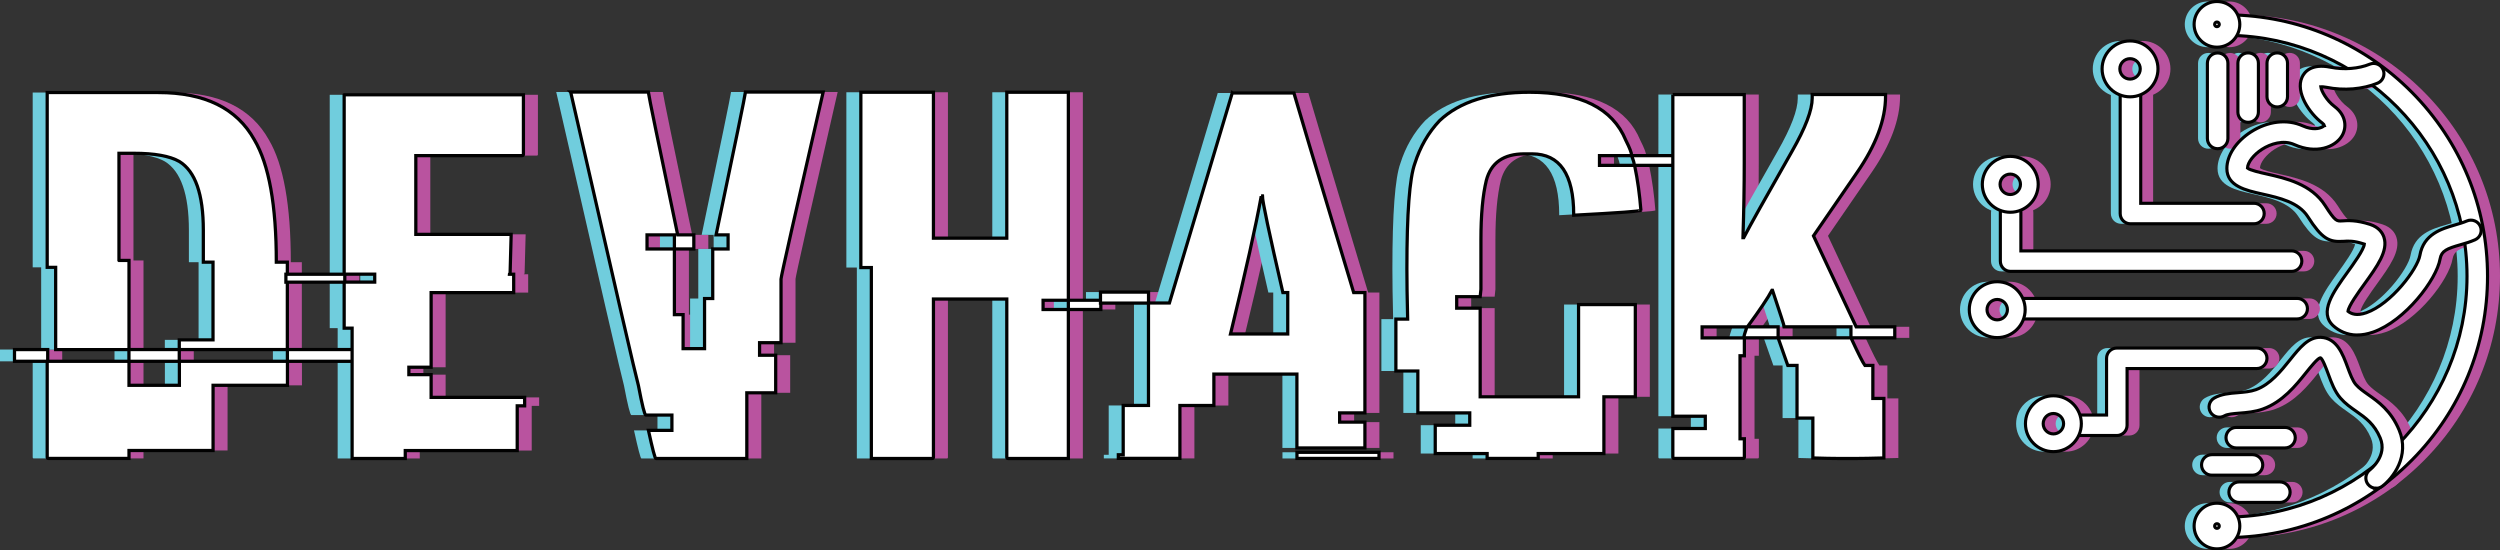 <?xml version="1.0" encoding="UTF-8"?>
<svg id="Layer_2" data-name="Layer 2" xmlns="http://www.w3.org/2000/svg" viewBox="0 0 431.2 94.94">
  <rect x="0" y="0" width="431.2" height="94.94" fill="#333333" stroke="none"/>
  <defs>
    <style>
      .cls-1 {
        stroke-width: .56px;
      }

      .cls-1, .cls-2 {
        fill: #fff;
        stroke: #010101;
        stroke-miterlimit: 10;
      }

      .cls-3 {
        fill: #70cddd;
      }

      .cls-4 {
        fill: #b9539f;
      }

      .cls-2 {
        stroke-width: .54px;
      }
    </style>
  </defs>
  <g id="Layer_1-2" data-name="Layer 1">
    <g>
      <g>
        <g>
          <path class="cls-3" d="m382.83,92.72c11.94-.13,23.15-4.87,31.56-13.36,8.42-8.5,13.05-19.76,13.05-31.72,0-11.96-4.63-23.22-13.05-31.72-8.41-8.49-19.62-13.23-31.56-13.36l-.04,3.54c22.67.24,41.11,18.87,41.11,41.54,0,22.67-18.44,41.3-41.11,41.54l.04,3.54Z"/>
          <path class="cls-3" d="m365.85,38.6h21.3c.98,0,1.77-.79,1.77-1.77s-.79-1.77-1.77-1.77h-19.53v-18.81c0-.98-.79-1.77-1.77-1.77s-1.77.79-1.77,1.77v20.58c0,.98.79,1.77,1.77,1.77Z"/>
          <path class="cls-3" d="m345.18,46.81h48.46c.98,0,1.77-.79,1.77-1.77,0-.98-.79-1.77-1.77-1.77h-46.69v-6.62c0-.98-.79-1.77-1.77-1.77s-1.77.79-1.77,1.77v8.39c0,.98.79,1.77,1.77,1.77Z"/>
          <path class="cls-3" d="m346.49,55.01h48.12c.98,0,1.77-.79,1.77-1.77,0-.98-.79-1.77-1.77-1.77h-48.12c-.98,0-1.77.79-1.77,1.77s.79,1.77,1.77,1.77Z"/>
          <path class="cls-3" d="m356.27,75.12h7.23c.98,0,1.77-.79,1.77-1.77v-9.78h22.36c.98,0,1.77-.79,1.77-1.77s-.79-1.77-1.77-1.77h-24.13c-.98,0-1.77.79-1.77,1.77v9.78h-5.46c-.98,0-1.77.79-1.77,1.77,0,.98.79,1.77,1.77,1.77Z"/>
          <g>
            <path class="cls-3" d="m378.6,90.73c0,1.2.97,2.17,2.17,2.17s2.17-.97,2.17-2.17c0-1.2-.97-2.17-2.17-2.17s-2.17.97-2.17,2.17Z"/>
            <path class="cls-3" d="m376.83,90.73c0-2.17,1.77-3.94,3.94-3.94,2.17,0,3.94,1.77,3.94,3.94,0,2.17-1.77,3.94-3.94,3.94s-3.94-1.77-3.94-3.94Zm3.54,0c0,.22.18.4.4.4s.4-.18.4-.4c0-.22-.18-.4-.4-.4s-.4.18-.4.4Z"/>
          </g>
          <g>
            <path class="cls-3" d="m378.6,4.2c0,1.2.97,2.17,2.17,2.17s2.17-.97,2.17-2.17c0-1.2-.97-2.17-2.17-2.17s-2.17.97-2.17,2.17Z"/>
            <path class="cls-3" d="m376.83,4.2c0-2.17,1.77-3.94,3.94-3.94s3.94,1.77,3.94,3.94c0,2.17-1.77,3.94-3.94,3.94s-3.94-1.77-3.94-3.94Zm3.54,0c0,.22.18.4.4.4s.4-.18.4-.4c0-.22-.18-.4-.4-.4s-.4.18-.4.4Z"/>
          </g>
          <g>
            <path class="cls-3" d="m404.98,57.78c.81,0,1.72-.15,2.73-.5,5.51-1.94,10.93-9.03,11.55-12.63.24-1.38,1.16-1.77,3.55-2.45.82-.23,1.66-.48,2.47-.84.9-.39,1.3-1.44.91-2.33-.39-.9-1.44-1.3-2.33-.91-.6.26-1.3.46-2.03.68-2.29.66-5.42,1.56-6.06,5.25-.4,2.33-4.93,8.37-9.23,9.89-1.71.6-2.62.18-3.17-.25.09-.91,1.79-3.26,2.82-4.69,2.22-3.08,4.15-5.74,3.38-8.08-.24-.73-.85-1.71-2.4-2.22-2.35-.76-3.84-.67-4.82-.6-.93.06-1.18.08-2.92-2.64-2.38-3.72-6.81-4.71-10.04-5.44-1.17-.26-2.92-.66-3.36-1.03.05-.99,1.07-2.31,2.51-3.24,1.47-.95,3.71-1.66,5.58-.81,3.75,1.69,7.04.47,8.22-1.53.83-1.4.75-3.5-1.28-5.03-1.39-1.04-2.28-2.68-2.38-3.41.18-.01.49,0,.97.09,3.04.61,6.26.34,8.83-.72.9-.37,1.33-1.41.96-2.31-.37-.9-1.41-1.33-2.31-.96-1.92.79-4.46.99-6.79.52-3.3-.66-4.49.82-4.91,1.76-1.15,2.56,1.3,6.22,3.5,7.87.27.21.36.36.37.4-.01,0-.13.19-.5.35-.31.14-1.47.54-3.23-.26-2.69-1.22-6.04-.82-8.96,1.06-2.55,1.65-4.13,4.06-4.13,6.29,0,3.04,3.25,3.77,6.12,4.41,2.93.66,6.24,1.4,7.84,3.9,2.45,3.83,3.68,4.42,6.13,4.26.84-.06,1.79-.12,3.5.44.05.02.09.03.12.04-.08.95-1.89,3.44-2.88,4.82-2.48,3.44-5.05,6.99-2.42,9.31.89.78,2.23,1.55,4.08,1.55Z"/>
            <path class="cls-3" d="m408.21,84.23c.37,0,.75-.12,1.07-.36,1.84-1.39,4.8-5.21,2.91-9.7-1.41-3.35-3.6-4.88-5.35-6.11-.84-.59-1.56-1.1-2.1-1.72-.57-.65-1.01-1.86-1.44-3.02-.83-2.24-1.85-5.03-4.64-5.14-2.1-.06-3.57,1.74-5.26,3.85-1.61,2.01-3.44,4.28-5.9,5.18-.94.34-2.05.43-3.13.52-1.42.11-2.89.23-4.09.94-.84.5-1.12,1.58-.63,2.42.5.84,1.58,1.12,2.42.63.5-.3,1.56-.38,2.58-.46,1.25-.1,2.67-.21,4.06-.72,3.39-1.23,5.64-4.03,7.45-6.29.77-.96,1.94-2.41,2.43-2.54.36.02,1.08,1.99,1.39,2.83.54,1.47,1.1,2.98,2.09,4.12.82.95,1.8,1.63,2.74,2.29,1.6,1.12,3.11,2.18,4.12,4.59,1.31,3.11-1.75,5.48-1.78,5.5-.78.59-.93,1.7-.34,2.48.35.46.88.7,1.41.7Z"/>
          </g>
          <path class="cls-3" d="m391.17,18.45c.98,0,1.77-.79,1.77-1.77v-5.79c0-.98-.79-1.77-1.77-1.77s-1.77.79-1.77,1.77v5.79c0,.98.79,1.77,1.77,1.77Z"/>
          <path class="cls-3" d="m386.15,21.1c.98,0,1.77-.79,1.77-1.77v-8.44c0-.98-.79-1.77-1.77-1.77s-1.77.79-1.77,1.77v8.44c0,.98.79,1.77,1.77,1.77Z"/>
          <path class="cls-3" d="m380.89,25.65c.98,0,1.77-.79,1.77-1.77v-12.98c0-.98-.79-1.77-1.77-1.77s-1.77.79-1.77,1.77v12.98c0,.98.79,1.77,1.77,1.77Z"/>
          <path class="cls-3" d="m384.1,77.26h8.41c.98,0,1.77-.79,1.77-1.77s-.79-1.77-1.77-1.77h-8.41c-.98,0-1.77.79-1.77,1.77,0,.98.79,1.77,1.77,1.77Z"/>
          <path class="cls-3" d="m379.88,81.96h7.02c.98,0,1.77-.79,1.77-1.77s-.79-1.77-1.77-1.77h-7.02c-.98,0-1.77.79-1.77,1.77,0,.98.79,1.77,1.77,1.77Z"/>
          <path class="cls-3" d="m384.6,86.66h7.02c.98,0,1.77-.79,1.77-1.77s-.79-1.77-1.77-1.77h-7.02c-.98,0-1.77.79-1.77,1.77,0,.98.79,1.77,1.77,1.77Z"/>
          <path class="cls-3" d="m360.96,11.88c0-2.66,2.16-4.82,4.82-4.82s4.82,2.16,4.82,4.82-2.16,4.82-4.82,4.82-4.82-2.16-4.82-4.82Zm3.06,0c0,.97.79,1.76,1.76,1.76s1.76-.79,1.76-1.76c0-.97-.79-1.76-1.76-1.76s-1.76.79-1.76,1.76Z"/>
          <path class="cls-3" d="m340.31,31.79c0-2.66,2.16-4.82,4.82-4.82,2.66,0,4.82,2.16,4.82,4.82s-2.16,4.82-4.82,4.82-4.82-2.16-4.82-4.82Zm3.06,0c0,.97.79,1.76,1.76,1.76s1.76-.79,1.76-1.76c0-.97-.79-1.76-1.76-1.76s-1.76.79-1.76,1.76Z"/>
          <path class="cls-3" d="m338.06,53.41c0-2.66,2.16-4.82,4.82-4.82,2.66,0,4.82,2.16,4.82,4.82s-2.16,4.82-4.82,4.82-4.82-2.16-4.82-4.82Zm3.06,0c0,.97.79,1.76,1.76,1.76s1.76-.79,1.76-1.76c0-.97-.79-1.76-1.76-1.76s-1.76.79-1.76,1.76Z"/>
          <path class="cls-3" d="m347.74,73.08c0-2.66,2.16-4.82,4.82-4.82s4.82,2.16,4.82,4.82c0,2.66-2.16,4.82-4.82,4.82s-4.82-2.16-4.82-4.82Zm3.06,0c0,.97.79,1.76,1.76,1.76s1.76-.79,1.76-1.76c0-.97-.79-1.76-1.76-1.76s-1.76.79-1.76,1.76Z"/>
        </g>
        <g>
          <path class="cls-4" d="m386.59,92.72c11.94-.13,23.15-4.87,31.56-13.36,8.42-8.5,13.05-19.76,13.05-31.72s-4.63-23.22-13.05-31.72c-8.41-8.49-19.62-13.23-31.56-13.36l-.04,3.54c22.67.24,41.11,18.87,41.11,41.54,0,22.67-18.44,41.3-41.11,41.54l.04,3.54Z"/>
          <path class="cls-4" d="m369.6,38.6h21.3c.98,0,1.77-.79,1.77-1.77,0-.98-.79-1.77-1.77-1.77h-19.53v-18.81c0-.98-.79-1.77-1.77-1.77s-1.77.79-1.77,1.77v20.58c0,.98.79,1.77,1.77,1.77Z"/>
          <path class="cls-4" d="m348.94,46.81h48.46c.98,0,1.77-.79,1.77-1.77,0-.98-.79-1.77-1.77-1.77h-46.69v-6.62c0-.98-.79-1.77-1.77-1.77s-1.77.79-1.77,1.77v8.39c0,.98.79,1.77,1.77,1.77Z"/>
          <path class="cls-4" d="m350.25,55.01h48.12c.98,0,1.77-.79,1.77-1.77,0-.98-.79-1.77-1.77-1.77h-48.12c-.98,0-1.77.79-1.77,1.77,0,.98.79,1.77,1.77,1.77Z"/>
          <path class="cls-4" d="m360.02,75.12h7.23c.98,0,1.77-.79,1.77-1.77v-9.78h22.36c.98,0,1.77-.79,1.77-1.77,0-.98-.79-1.77-1.77-1.77h-24.13c-.98,0-1.77.79-1.77,1.77v9.78h-5.46c-.98,0-1.77.79-1.77,1.77s.79,1.77,1.77,1.77Z"/>
          <g>
            <path class="cls-4" d="m382.36,90.73c0,1.2.97,2.17,2.17,2.17s2.17-.97,2.17-2.17-.97-2.17-2.17-2.17-2.17.97-2.17,2.17Z"/>
            <path class="cls-4" d="m380.59,90.73c0-2.17,1.77-3.94,3.94-3.94,2.17,0,3.94,1.77,3.94,3.94,0,2.17-1.77,3.94-3.94,3.94s-3.94-1.77-3.94-3.94Zm3.54,0c0,.22.18.4.4.4s.4-.18.4-.4c0-.22-.18-.4-.4-.4s-.4.18-.4.4Z"/>
          </g>
          <g>
            <path class="cls-4" d="m382.36,4.2c0,1.2.97,2.17,2.17,2.17s2.17-.97,2.17-2.17c0-1.2-.97-2.17-2.17-2.17s-2.17.97-2.17,2.17Z"/>
            <path class="cls-4" d="m380.59,4.2c0-2.17,1.77-3.94,3.94-3.94s3.94,1.77,3.94,3.94c0,2.17-1.77,3.94-3.94,3.94s-3.94-1.77-3.94-3.94Zm3.54,0c0,.22.18.4.4.4s.4-.18.4-.4c0-.22-.18-.4-.4-.4s-.4.18-.4.4Z"/>
          </g>
          <g>
            <path class="cls-4" d="m408.74,57.78c.81,0,1.72-.15,2.73-.5,5.51-1.94,10.93-9.03,11.55-12.63.24-1.38,1.16-1.77,3.55-2.45.82-.23,1.66-.48,2.47-.84.9-.39,1.3-1.44.91-2.33-.39-.9-1.44-1.3-2.33-.91-.6.26-1.3.46-2.03.68-2.29.66-5.42,1.56-6.06,5.25-.4,2.33-4.93,8.37-9.23,9.89-1.71.6-2.62.18-3.17-.25.09-.91,1.79-3.26,2.82-4.69,2.22-3.08,4.15-5.74,3.38-8.08-.24-.73-.85-1.71-2.4-2.22-2.35-.76-3.84-.67-4.82-.6-.93.06-1.18.08-2.92-2.64-2.38-3.72-6.81-4.71-10.04-5.44-1.17-.26-2.92-.66-3.36-1.03.05-.99,1.07-2.31,2.51-3.24,1.47-.95,3.71-1.66,5.58-.81,3.75,1.69,7.04.47,8.22-1.53.83-1.4.75-3.5-1.28-5.03-1.39-1.04-2.28-2.68-2.38-3.41.18-.01.49,0,.97.09,3.04.61,6.26.34,8.83-.72.9-.37,1.33-1.41.96-2.31-.37-.9-1.41-1.33-2.31-.96-1.92.79-4.46.99-6.79.52-3.3-.66-4.49.82-4.91,1.76-1.15,2.56,1.3,6.22,3.5,7.87.27.21.36.36.37.4-.01,0-.13.19-.5.35-.31.14-1.47.54-3.23-.26-2.69-1.22-6.04-.82-8.96,1.06-2.55,1.65-4.13,4.06-4.13,6.29,0,3.04,3.25,3.77,6.12,4.41,2.93.66,6.24,1.4,7.84,3.9,2.45,3.83,3.68,4.42,6.13,4.26.84-.06,1.79-.12,3.5.44.05.02.09.03.12.04-.08.95-1.89,3.44-2.88,4.82-2.48,3.44-5.05,6.99-2.42,9.31.89.78,2.23,1.55,4.08,1.55Z"/>
            <path class="cls-4" d="m411.96,84.23c.37,0,.75-.12,1.07-.36,1.84-1.39,4.8-5.21,2.91-9.7-1.41-3.35-3.6-4.88-5.35-6.11-.84-.59-1.56-1.1-2.1-1.72-.57-.65-1.01-1.86-1.44-3.02-.83-2.24-1.85-5.03-4.64-5.14-2.1-.06-3.57,1.74-5.26,3.85-1.61,2.01-3.44,4.28-5.9,5.18-.94.34-2.05.43-3.13.52-1.42.11-2.89.23-4.09.94-.84.5-1.12,1.58-.63,2.42.5.84,1.58,1.12,2.42.63.5-.3,1.56-.38,2.58-.46,1.25-.1,2.67-.21,4.06-.72,3.39-1.23,5.64-4.03,7.45-6.29.77-.96,1.94-2.41,2.43-2.54.36.02,1.08,1.99,1.39,2.83.54,1.47,1.1,2.98,2.09,4.12.82.95,1.8,1.63,2.74,2.29,1.6,1.12,3.11,2.18,4.12,4.59,1.31,3.11-1.75,5.48-1.78,5.5-.78.59-.93,1.7-.34,2.48.35.46.88.7,1.41.7Z"/>
          </g>
          <path class="cls-4" d="m394.92,18.45c.98,0,1.77-.79,1.77-1.77v-5.79c0-.98-.79-1.77-1.77-1.77s-1.77.79-1.77,1.77v5.79c0,.98.79,1.77,1.77,1.77Z"/>
          <path class="cls-4" d="m389.91,21.1c.98,0,1.77-.79,1.77-1.77v-8.44c0-.98-.79-1.77-1.77-1.77s-1.77.79-1.77,1.77v8.44c0,.98.79,1.77,1.77,1.77Z"/>
          <path class="cls-4" d="m384.65,25.65c.98,0,1.77-.79,1.77-1.77v-12.98c0-.98-.79-1.77-1.77-1.77s-1.77.79-1.77,1.77v12.98c0,.98.79,1.77,1.77,1.77Z"/>
          <path class="cls-4" d="m387.86,77.26h8.41c.98,0,1.77-.79,1.77-1.77,0-.98-.79-1.77-1.77-1.77h-8.41c-.98,0-1.77.79-1.77,1.77,0,.98.79,1.77,1.77,1.77Z"/>
          <path class="cls-4" d="m383.63,81.96h7.02c.98,0,1.77-.79,1.77-1.77,0-.98-.79-1.77-1.77-1.77h-7.02c-.98,0-1.77.79-1.77,1.77,0,.98.79,1.77,1.77,1.77Z"/>
          <path class="cls-4" d="m388.36,86.66h7.02c.98,0,1.77-.79,1.77-1.77,0-.98-.79-1.77-1.77-1.77h-7.02c-.98,0-1.77.79-1.77,1.77,0,.98.79,1.77,1.77,1.77Z"/>
          <path class="cls-4" d="m364.72,11.88c0-2.66,2.16-4.82,4.82-4.82s4.82,2.16,4.82,4.82-2.16,4.82-4.82,4.82-4.82-2.16-4.82-4.82Zm3.06,0c0,.97.79,1.76,1.76,1.76s1.76-.79,1.76-1.76-.79-1.76-1.76-1.76-1.76.79-1.76,1.76Z"/>
          <path class="cls-4" d="m344.06,31.79c0-2.66,2.16-4.82,4.82-4.82,2.66,0,4.82,2.16,4.82,4.82s-2.16,4.82-4.82,4.82-4.82-2.16-4.82-4.82Zm3.06,0c0,.97.79,1.76,1.76,1.76s1.76-.79,1.76-1.76c0-.97-.79-1.76-1.76-1.76s-1.76.79-1.76,1.76Z"/>
          <path class="cls-4" d="m341.81,53.41c0-2.66,2.16-4.82,4.82-4.82,2.66,0,4.82,2.16,4.82,4.82,0,2.66-2.16,4.82-4.82,4.82s-4.82-2.16-4.82-4.82Zm3.06,0c0,.97.79,1.76,1.76,1.76s1.76-.79,1.76-1.76-.79-1.76-1.76-1.76-1.76.79-1.76,1.76Z"/>
          <path class="cls-4" d="m351.5,73.08c0-2.66,2.16-4.82,4.82-4.82s4.82,2.16,4.82,4.82-2.16,4.82-4.82,4.82-4.82-2.16-4.82-4.82Zm3.06,0c0,.97.79,1.76,1.76,1.76s1.76-.79,1.76-1.76c0-.97-.79-1.76-1.76-1.76s-1.76.79-1.76,1.76Z"/>
        </g>
        <g>
          <path class="cls-2" d="m384.44,92.72c11.94-.13,23.15-4.87,31.56-13.36,8.42-8.5,13.05-19.76,13.05-31.72,0-11.96-4.63-23.22-13.05-31.72-8.41-8.49-19.62-13.23-31.56-13.36l-.04,3.54c22.67.24,41.11,18.87,41.11,41.54s-18.44,41.3-41.11,41.54l.04,3.54Z"/>
          <path class="cls-2" d="m367.46,38.6h21.3c.98,0,1.77-.79,1.77-1.77,0-.98-.79-1.77-1.77-1.77h-19.53v-18.81c0-.98-.79-1.77-1.77-1.77s-1.77.79-1.77,1.77v20.58c0,.98.79,1.77,1.77,1.77Z"/>
          <path class="cls-2" d="m346.79,46.81h48.46c.98,0,1.77-.79,1.77-1.77s-.79-1.77-1.77-1.77h-46.69v-6.62c0-.98-.79-1.77-1.77-1.77s-1.77.79-1.77,1.77v8.39c0,.98.79,1.77,1.77,1.77Z"/>
          <path class="cls-2" d="m348.1,55.01h48.12c.98,0,1.77-.79,1.77-1.77,0-.98-.79-1.77-1.77-1.77h-48.12c-.98,0-1.77.79-1.77,1.77,0,.98.79,1.77,1.77,1.77Z"/>
          <path class="cls-2" d="m357.88,75.12h7.23c.98,0,1.77-.79,1.77-1.77v-9.78h22.36c.98,0,1.77-.79,1.77-1.77,0-.98-.79-1.77-1.77-1.77h-24.13c-.98,0-1.77.79-1.77,1.77v9.78h-5.46c-.98,0-1.77.79-1.77,1.77,0,.98.79,1.77,1.77,1.77Z"/>
          <g>
            <path class="cls-2" d="m380.21,90.73c0,1.2.97,2.17,2.17,2.17s2.17-.97,2.17-2.17c0-1.2-.97-2.17-2.17-2.17s-2.17.97-2.17,2.17Z"/>
            <path class="cls-2" d="m378.44,90.73c0-2.17,1.77-3.94,3.94-3.94,2.17,0,3.94,1.77,3.94,3.94s-1.77,3.94-3.94,3.94-3.94-1.77-3.94-3.94Zm3.54,0c0,.22.18.4.4.4s.4-.18.4-.4c0-.22-.18-.4-.4-.4s-.4.18-.4.4Z"/>
          </g>
          <g>
            <path class="cls-2" d="m380.21,4.2c0,1.2.97,2.17,2.17,2.17s2.17-.97,2.17-2.17c0-1.2-.97-2.17-2.17-2.17s-2.17.97-2.17,2.17Z"/>
            <path class="cls-2" d="m378.44,4.2c0-2.17,1.77-3.94,3.94-3.94s3.94,1.77,3.94,3.94c0,2.17-1.77,3.94-3.94,3.94s-3.94-1.77-3.94-3.94Zm3.54,0c0,.22.18.4.4.4s.4-.18.4-.4c0-.22-.18-.4-.4-.4s-.4.18-.4.4Z"/>
          </g>
          <g>
            <path class="cls-2" d="m406.59,57.78c.81,0,1.72-.15,2.73-.5,5.51-1.94,10.93-9.03,11.55-12.63.24-1.38,1.16-1.77,3.55-2.45.82-.23,1.66-.48,2.47-.84.9-.39,1.3-1.44.91-2.33-.39-.9-1.44-1.3-2.33-.91-.6.26-1.3.46-2.03.68-2.29.66-5.42,1.56-6.06,5.25-.4,2.33-4.93,8.37-9.23,9.89-1.71.6-2.62.18-3.17-.25.09-.91,1.79-3.26,2.82-4.69,2.22-3.08,4.15-5.74,3.38-8.08-.24-.73-.85-1.71-2.4-2.22-2.35-.76-3.84-.67-4.82-.6-.93.06-1.18.08-2.92-2.64-2.38-3.72-6.81-4.71-10.04-5.44-1.17-.26-2.92-.66-3.36-1.03.05-.99,1.07-2.31,2.51-3.24,1.47-.95,3.71-1.66,5.58-.81,3.75,1.69,7.04.47,8.22-1.53.83-1.4.75-3.5-1.28-5.03-1.39-1.04-2.28-2.68-2.38-3.41.18-.01.49,0,.97.09,3.04.61,6.26.34,8.83-.72.9-.37,1.33-1.41.96-2.31-.37-.9-1.41-1.33-2.31-.96-1.92.79-4.46.99-6.79.52-3.3-.66-4.49.82-4.91,1.76-1.15,2.56,1.3,6.22,3.5,7.87.27.21.36.36.37.4-.01,0-.13.19-.5.35-.31.14-1.47.54-3.23-.26-2.69-1.22-6.04-.82-8.96,1.06-2.55,1.65-4.13,4.06-4.13,6.29,0,3.04,3.25,3.77,6.12,4.41,2.93.66,6.24,1.4,7.84,3.9,2.45,3.83,3.68,4.42,6.13,4.26.84-.06,1.79-.12,3.5.44.05.02.09.03.12.04-.08.95-1.89,3.44-2.88,4.82-2.48,3.44-5.05,6.99-2.42,9.31.89.78,2.23,1.55,4.08,1.55Z"/>
            <path class="cls-2" d="m409.82,84.23c.37,0,.75-.12,1.07-.36,1.84-1.39,4.8-5.21,2.91-9.7-1.41-3.35-3.6-4.88-5.35-6.11-.84-.59-1.56-1.1-2.1-1.72-.57-.65-1.01-1.86-1.44-3.02-.83-2.24-1.85-5.03-4.64-5.14-2.1-.06-3.57,1.74-5.26,3.85-1.61,2.01-3.44,4.28-5.9,5.18-.94.34-2.05.43-3.13.52-1.42.11-2.89.23-4.09.94-.84.5-1.12,1.58-.63,2.42.5.84,1.58,1.12,2.42.63.5-.3,1.56-.38,2.58-.46,1.25-.1,2.67-.21,4.06-.72,3.39-1.23,5.64-4.03,7.45-6.29.77-.96,1.94-2.41,2.43-2.54.36.02,1.08,1.99,1.39,2.83.54,1.47,1.1,2.98,2.09,4.12.82.95,1.8,1.63,2.74,2.29,1.6,1.12,3.11,2.18,4.12,4.59,1.31,3.11-1.75,5.48-1.78,5.5-.78.59-.93,1.7-.34,2.48.35.46.88.7,1.41.7Z"/>
          </g>
          <path class="cls-2" d="m392.78,18.45c.98,0,1.77-.79,1.77-1.77v-5.79c0-.98-.79-1.77-1.77-1.77s-1.77.79-1.77,1.77v5.79c0,.98.79,1.77,1.77,1.77Z"/>
          <path class="cls-2" d="m387.76,21.1c.98,0,1.77-.79,1.77-1.77v-8.44c0-.98-.79-1.77-1.77-1.77s-1.77.79-1.77,1.77v8.44c0,.98.79,1.77,1.77,1.77Z"/>
          <path class="cls-2" d="m382.5,25.65c.98,0,1.77-.79,1.77-1.77v-12.98c0-.98-.79-1.77-1.77-1.77s-1.77.79-1.77,1.77v12.98c0,.98.79,1.77,1.77,1.77Z"/>
          <path class="cls-2" d="m385.71,77.26h8.41c.98,0,1.77-.79,1.77-1.77,0-.98-.79-1.77-1.77-1.77h-8.41c-.98,0-1.77.79-1.77,1.77,0,.98.79,1.77,1.77,1.77Z"/>
          <path class="cls-2" d="m381.49,81.96h7.02c.98,0,1.77-.79,1.77-1.77,0-.98-.79-1.77-1.77-1.77h-7.02c-.98,0-1.77.79-1.77,1.77,0,.98.79,1.77,1.77,1.77Z"/>
          <path class="cls-2" d="m386.21,86.66h7.02c.98,0,1.77-.79,1.77-1.77s-.79-1.77-1.77-1.77h-7.02c-.98,0-1.77.79-1.77,1.77,0,.98.79,1.77,1.77,1.77Z"/>
          <path class="cls-2" d="m362.57,11.88c0-2.66,2.16-4.82,4.82-4.82s4.82,2.16,4.82,4.82-2.16,4.82-4.82,4.82-4.82-2.16-4.82-4.82Zm3.06,0c0,.97.79,1.76,1.76,1.76s1.76-.79,1.76-1.76c0-.97-.79-1.76-1.76-1.76s-1.76.79-1.76,1.76Z"/>
          <path class="cls-2" d="m341.91,31.79c0-2.66,2.16-4.82,4.82-4.82,2.66,0,4.82,2.16,4.82,4.82,0,2.66-2.16,4.82-4.82,4.82s-4.82-2.16-4.82-4.82Zm3.06,0c0,.97.79,1.76,1.76,1.76s1.76-.79,1.76-1.76c0-.97-.79-1.76-1.76-1.76s-1.76.79-1.76,1.76Z"/>
          <path class="cls-2" d="m339.66,53.41c0-2.66,2.16-4.82,4.82-4.82,2.66,0,4.82,2.16,4.82,4.82,0,2.66-2.16,4.82-4.82,4.82s-4.82-2.16-4.82-4.82Zm3.06,0c0,.97.79,1.76,1.76,1.76s1.76-.79,1.76-1.76c0-.97-.79-1.76-1.76-1.76s-1.76.79-1.76,1.76Z"/>
          <path class="cls-2" d="m349.35,73.08c0-2.66,2.16-4.82,4.82-4.82s4.82,2.16,4.82,4.82-2.16,4.82-4.82,4.82-4.82-2.16-4.82-4.82Zm3.06,0c0,.97.79,1.76,1.76,1.76s1.76-.79,1.76-1.76c0-.97-.79-1.76-1.76-1.76s-1.76.79-1.76,1.76Z"/>
        </g>
      </g>
      <g>
        <g>
          <rect class="cls-4" x="52.07" y="60.29" width="12.43" height="2.03"/>
          <path class="cls-4" d="m33.43,66.46h-8.68v-4.14h-14.02v-2.03h-5.73v2.03h5.64v16.53c0,.15.06.22.18.22h13.93v-1.37h14.5v-11.24h12.83v-4.14h-18.64v4.14Z"/>
          <rect class="cls-4" x="24.74" y="60.29" width="8.68" height="2.03"/>
          <path class="cls-4" d="m23.02,44.91v-18.47h2.56c3.59,0,6.2.47,7.85,1.41,2.76,1.7,4.14,5.66,4.14,11.86v5.51h1.67v13.4h-5.82v1.67h18.64v-15.07h-1.9c0-9.81-1.26-16.85-3.79-21.11-3.03-5.44-8.55-8.15-16.57-8.15H10.64v30.15h1.46v14.19h12.65v-15.38h-1.72Z"/>
          <path class="cls-4" d="m61.88,16.35h30.9v10.27c0,.15-.07.22-.22.22h-18.34v13.58h16.44v.13c0,.38-.06,2.6-.18,6.66-.09,0-.13.03-.13.09h.75v3.17h-14.24v12.87h-3.84v1.28h3.84v3.92h16.13v1.46h-1.28v7.71h-19.31v1.37h-9.17v-22.48h-1.37v-7.93h-10.05v-1.37h10.05v-30.94Zm.09,30.94v1.37h5.16v-1.37h-5.16Z"/>
          <path class="cls-4" d="m100.92,15.87h13.4c.09.74,1.78,8.95,5.07,24.64h2.78v2.43h-3.35v-2.43h-4.72v2.43h4.72v11.33h1.5v5.86h3.7v-8.64h1.41v-8.55h2.65v-2.43h-2.07c3.29-15.69,4.98-23.9,5.07-24.64h13.4c-4.85,21.1-7.27,31.85-7.27,32.26v10.98h-3.7v2.16h2.78v6.48h-4.98v11.33h-15.69c-.15,0-.57-1.62-1.28-4.85h4.05v-2.64h-4.5c-.21,0-.63-1.7-1.28-5.11-.32-1.03-4.22-17.89-11.68-50.6Z"/>
          <path class="cls-4" d="m150.98,15.91h12.52v25.17h12.65V15.91h10.62v35.88h-4.36v1.59h4.36v25.7h-10.4c-.15,0-.22-.07-.22-.22v-27.28h-12.65v27.28c0,.15-.07.22-.22.22h-10.49v-32.93h-1.81V15.91Zm35.79,35.88h5.6v1.59h-5.6v-1.59Z"/>
          <path class="cls-4" d="m192.31,50.38h8.29v1.9h-8.29v-1.9Zm22.74-34.34h10.62c.15.62,3.59,12.09,10.31,34.42h1.94v20.76h-4.36v1.59h4.36v4.45h-11.73v-12.74h-14.32v5.42h-5.86v9.12h-10.62v-.62h.84v-8.51h4.36v-17.67h3.61l10.84-36.23Zm4.98,17.76v.09c-.91,5.02-2.67,12.93-5.29,23.71h9.87v-7.14h-.84c-2.35-10.2-3.53-15.75-3.53-16.66h-.22Zm6.17,44.21h14.15v1.06h-14.15v-1.06Z"/>
          <path class="cls-4" d="m266.3,15.91c8.81,0,14.35,2.76,16.62,8.29.67,1.32,1.01,2.2,1.01,2.64h-5.55v1.68h5.99v-.09c0-.29-.15-.82-.44-1.59h10.18v1.68h-9.65v.13c.5,2.38.85,4.92,1.06,7.63,0,.15-3.86.43-11.59.84v-.09c0-6.99-2.4-10.49-7.18-10.49h-1.32c-3.59,0-5.77,1.53-6.57,4.58-.62,2.56-.93,5.95-.93,10.18v8.59l-.13,1.28h-4.05v1.98h4.05v15.29h16.97v-15.91h9.79v15.91h-5.42v9.79h-11.33v.84h-8.81v-.84h-8.95v-4.89h5.95v-2.12h-8.95v-7.23h-3.79v-8.95h2.03c-.09-3.64-.13-6.54-.13-8.68,0-9.61.46-15.66,1.37-18.16.91-2.88,2.34-5.35,4.28-7.4,3.47-3.26,8.64-4.89,15.52-4.89Z"/>
          <path class="cls-4" d="m291.01,16.31h12.34v11.81c0,3.94-.07,8.18-.22,12.74v.13h.13c1-1.94,3.77-6.9,8.33-14.9,2.32-4.06,3.48-7.11,3.48-9.17v-.62h12.65v.31c0,4.03-1.65,8.42-4.94,13.18l-7.49,10.89,7.36,15.69h6.66v1.9h-7.49v.13c1.2,2.59,1.98,4.13,2.34,4.63h1.37v5.69h1.9v10.27c-2.15.06-3.73.09-4.76.09h-3.04c-1.09,0-2.57-.03-4.45-.09v-6.88h-2.73v-9.08h-1.59l-1.67-4.76h12.56v-1.9h-11.5c0-.15-.68-2.25-2.03-6.3h-.09c-.7,1.32-2.11,3.42-4.23,6.3h5.29v1.9h-5.82v3.09h-.75v14.32h.75v3.17c0,.15-.07.22-.22.22h-11.9c-.15,0-.22-.07-.22-.22v-4.94h5.6v-2.12h-5.6V16.31Zm5.07,40.07v1.9h7.19c0-.23.18-.87.53-1.9h-7.71Z"/>
        </g>
        <g>
          <rect class="cls-3" x="19.75" y="60.29" width="8.68" height="2.03"/>
          <path class="cls-3" d="m28.43,66.46h-8.68v-4.14H5.73v-2.03H0v2.03h5.64v16.53c0,.15.06.22.18.22h13.93v-1.37h14.5v-11.24h12.83v-4.14h-18.64v4.14Z"/>
          <path class="cls-3" d="m18.03,44.91v-18.47h2.56c3.59,0,6.2.47,7.85,1.41,2.76,1.7,4.14,5.66,4.14,11.86v5.51h1.67v13.4h-5.82v1.67h18.64v-15.07h-1.9c0-9.81-1.26-16.85-3.79-21.11-3.03-5.44-8.55-8.15-16.57-8.15H5.64v30.15h1.46v14.19h12.65v-15.38h-1.72Z"/>
          <rect class="cls-3" x="47.07" y="60.29" width="12.43" height="2.03"/>
          <path class="cls-3" d="m56.89,16.35h30.9v10.27c0,.15-.07.22-.22.22h-18.34v13.58h16.44v.13c0,.38-.06,2.6-.18,6.66-.09,0-.13.03-.13.09h.75v3.17h-14.24v12.87h-3.84v1.28h3.84v3.92h16.13v1.46h-1.28v7.71h-19.31v1.37h-9.17v-22.48h-1.37v-7.93h-10.05v-1.37h10.05v-30.94Zm.09,30.94v1.37h5.16v-1.37h-5.16Z"/>
          <path class="cls-3" d="m95.93,15.87h13.4c.09.74,1.78,8.95,5.07,24.64h2.78v2.43h-3.35v-2.43h-4.72v2.43h4.72v11.33h1.5v5.86h3.7v-8.64h1.41v-8.55h2.65v-2.43h-2.07c3.29-15.69,4.98-23.9,5.07-24.64h13.4c-4.85,21.1-7.27,31.85-7.27,32.26v10.98h-3.7v2.16h2.78v6.48h-4.98v11.33h-15.69c-.15,0-.57-1.62-1.28-4.85h4.05v-2.64h-4.5c-.21,0-.63-1.7-1.28-5.11-.32-1.03-4.22-17.89-11.68-50.6Z"/>
          <path class="cls-3" d="m145.98,15.91h12.52v25.17h12.65V15.91h10.62v35.88h-4.36v1.59h4.36v25.7h-10.4c-.15,0-.22-.07-.22-.22v-27.28h-12.65v27.28c0,.15-.07.22-.22.22h-10.49v-32.93h-1.81V15.91Zm35.79,35.88h5.6v1.59h-5.6v-1.59Z"/>
          <path class="cls-3" d="m187.31,50.38h8.29v1.9h-8.29v-1.9Zm22.74-34.34h10.62c.15.62,3.59,12.09,10.31,34.42h1.94v20.76h-4.36v1.59h4.36v4.45h-11.73v-12.74h-14.32v5.42h-5.86v9.12h-10.62v-.62h.84v-8.51h4.36v-17.67h3.61l10.84-36.23Zm4.98,17.76v.09c-.91,5.02-2.67,12.93-5.29,23.71h9.87v-7.14h-.84c-2.35-10.2-3.53-15.75-3.53-16.66h-.22Zm6.17,44.21h14.15v1.06h-14.15v-1.06Z"/>
          <path class="cls-3" d="m261.3,15.91c8.81,0,14.35,2.76,16.62,8.29.67,1.32,1.01,2.2,1.01,2.64h-5.55v1.68h5.99v-.09c0-.29-.15-.82-.44-1.59h10.18v1.68h-9.65v.13c.5,2.38.85,4.92,1.06,7.63,0,.15-3.86.43-11.59.84v-.09c0-6.99-2.4-10.49-7.18-10.49h-1.32c-3.59,0-5.77,1.53-6.57,4.58-.62,2.56-.93,5.95-.93,10.18v8.59l-.13,1.28h-4.05v1.98h4.05v15.29h16.97v-15.91h9.79v15.91h-5.42v9.79h-11.33v.84h-8.81v-.84h-8.95v-4.89h5.95v-2.12h-8.95v-7.23h-3.79v-8.95h2.03c-.09-3.64-.13-6.54-.13-8.68,0-9.61.46-15.66,1.37-18.16.91-2.88,2.34-5.35,4.28-7.4,3.47-3.26,8.64-4.89,15.52-4.89Z"/>
          <path class="cls-3" d="m286.02,16.31h12.34v11.81c0,3.94-.07,8.18-.22,12.74v.13h.13c1-1.94,3.77-6.9,8.33-14.9,2.32-4.06,3.48-7.11,3.48-9.17v-.62h12.65v.31c0,4.03-1.65,8.42-4.94,13.18l-7.49,10.89,7.36,15.69h6.66v1.9h-7.49v.13c1.2,2.59,1.98,4.13,2.34,4.63h1.37v5.69h1.9v10.27c-2.15.06-3.73.09-4.76.09h-3.04c-1.09,0-2.57-.03-4.45-.09v-6.88h-2.73v-9.08h-1.59l-1.67-4.76h12.56v-1.9h-11.5c0-.15-.68-2.25-2.03-6.3h-.09c-.7,1.32-2.11,3.42-4.23,6.3h5.29v1.9h-5.82v3.09h-.75v14.32h.75v3.17c0,.15-.07.22-.22.22h-11.9c-.15,0-.22-.07-.22-.22v-4.94h5.6v-2.12h-5.6V16.31Zm5.07,40.07v1.9h7.19c0-.23.18-.87.53-1.9h-7.71Z"/>
        </g>
        <g>
          <path class="cls-1" d="m20.52,44.91v-18.47h2.56c3.59,0,6.2.47,7.85,1.41,2.76,1.7,4.14,5.66,4.14,11.86v5.51h1.67v13.4h-5.82v1.67h18.64v-15.07h-1.9c0-9.81-1.26-16.85-3.79-21.11-3.03-5.44-8.55-8.15-16.57-8.15H8.14v30.15h1.46v14.19h12.65v-15.38h-1.72Z"/>
          <path class="cls-1" d="m30.93,66.46h-8.68v-4.14h-14.02v-2.03H2.5v2.03h5.64v16.53c0,.15.06.22.18.22h13.93v-1.37h14.5v-11.24h12.83v-4.14h-18.64v4.14Z"/>
          <rect class="cls-1" x="49.57" y="60.29" width="12.43" height="2.03"/>
          <rect class="cls-1" x="22.24" y="60.29" width="8.68" height="2.03"/>
          <path class="cls-1" d="m59.38,16.35h30.9v10.27c0,.15-.07.22-.22.22h-18.34v13.58h16.44v.13c0,.38-.06,2.6-.18,6.66-.09,0-.13.03-.13.09h.75v3.17h-14.24v12.87h-3.84v1.28h3.84v3.92h16.13v1.46h-1.28v7.71h-19.31v1.37h-9.17v-22.48h-1.37v-7.93h-10.05v-1.37h10.05v-30.94Zm.09,30.94v1.37h5.16v-1.37h-5.16Z"/>
          <path class="cls-1" d="m98.42,15.87h13.4c.09.74,1.78,8.95,5.07,24.64h2.78v2.43h-3.35v-2.43h-4.72v2.43h4.72v11.33h1.5v5.86h3.7v-8.64h1.41v-8.55h2.65v-2.43h-2.07c3.29-15.69,4.98-23.9,5.07-24.64h13.4c-4.85,21.1-7.27,31.85-7.27,32.26v10.98h-3.7v2.16h2.78v6.48h-4.98v11.33h-15.69c-.15,0-.57-1.62-1.28-4.85h4.05v-2.64h-4.5c-.21,0-.63-1.7-1.28-5.11-.32-1.03-4.22-17.89-11.68-50.6Z"/>
          <path class="cls-1" d="m148.48,15.91h12.52v25.17h12.65V15.91h10.62v35.88h-4.36v1.59h4.36v25.7h-10.4c-.15,0-.22-.07-.22-.22v-27.28h-12.65v27.28c0,.15-.07.22-.22.22h-10.49v-32.93h-1.81V15.91Zm35.79,35.88h5.6v1.59h-5.6v-1.59Z"/>
          <path class="cls-1" d="m189.81,50.38h8.29v1.9h-8.29v-1.9Zm22.74-34.34h10.62c.15.62,3.59,12.09,10.31,34.42h1.94v20.76h-4.36v1.59h4.36v4.45h-11.73v-12.74h-14.32v5.42h-5.86v9.12h-10.62v-.62h.84v-8.51h4.36v-17.67h3.61l10.84-36.23Zm4.98,17.76v.09c-.91,5.02-2.67,12.93-5.29,23.71h9.87v-7.14h-.84c-2.35-10.2-3.53-15.75-3.53-16.66h-.22Zm6.17,44.21h14.15v1.06h-14.15v-1.06Z"/>
          <path class="cls-1" d="m263.8,15.91c8.81,0,14.35,2.76,16.62,8.29.67,1.32,1.01,2.2,1.01,2.64h-5.55v1.68h5.99v-.09c0-.29-.15-.82-.44-1.59h10.18v1.68h-9.65v.13c.5,2.38.85,4.92,1.06,7.63,0,.15-3.86.43-11.59.84v-.09c0-6.99-2.4-10.49-7.18-10.49h-1.32c-3.59,0-5.77,1.53-6.57,4.58-.62,2.56-.93,5.95-.93,10.18v8.59l-.13,1.28h-4.05v1.98h4.05v15.29h16.97v-15.91h9.79v15.91h-5.42v9.79h-11.33v.84h-8.81v-.84h-8.95v-4.89h5.95v-2.12h-8.95v-7.23h-3.79v-8.95h2.03c-.09-3.64-.13-6.54-.13-8.68,0-9.61.46-15.66,1.37-18.16.91-2.88,2.34-5.35,4.28-7.4,3.47-3.26,8.64-4.89,15.52-4.89Z"/>
          <path class="cls-1" d="m288.51,16.31h12.34v11.81c0,3.94-.07,8.18-.22,12.74v.13h.13c1-1.94,3.77-6.9,8.33-14.9,2.32-4.06,3.48-7.11,3.48-9.17v-.62h12.65v.31c0,4.03-1.65,8.42-4.94,13.18l-7.49,10.89,7.36,15.69h6.66v1.9h-7.49v.13c1.2,2.59,1.98,4.13,2.34,4.63h1.37v5.69h1.9v10.27c-2.15.06-3.73.09-4.76.09h-3.04c-1.09,0-2.57-.03-4.45-.09v-6.88h-2.73v-9.08h-1.59l-1.67-4.76h12.56v-1.9h-11.5c0-.15-.68-2.25-2.03-6.3h-.09c-.7,1.32-2.11,3.42-4.23,6.3h5.29v1.9h-5.82v3.09h-.75v14.32h.75v3.17c0,.15-.07.22-.22.22h-11.9c-.15,0-.22-.07-.22-.22v-4.94h5.6v-2.12h-5.6V16.31Zm5.07,40.07v1.9h7.19c0-.23.18-.87.53-1.9h-7.71Z"/>
        </g>
      </g>
    </g>
  </g>
</svg>